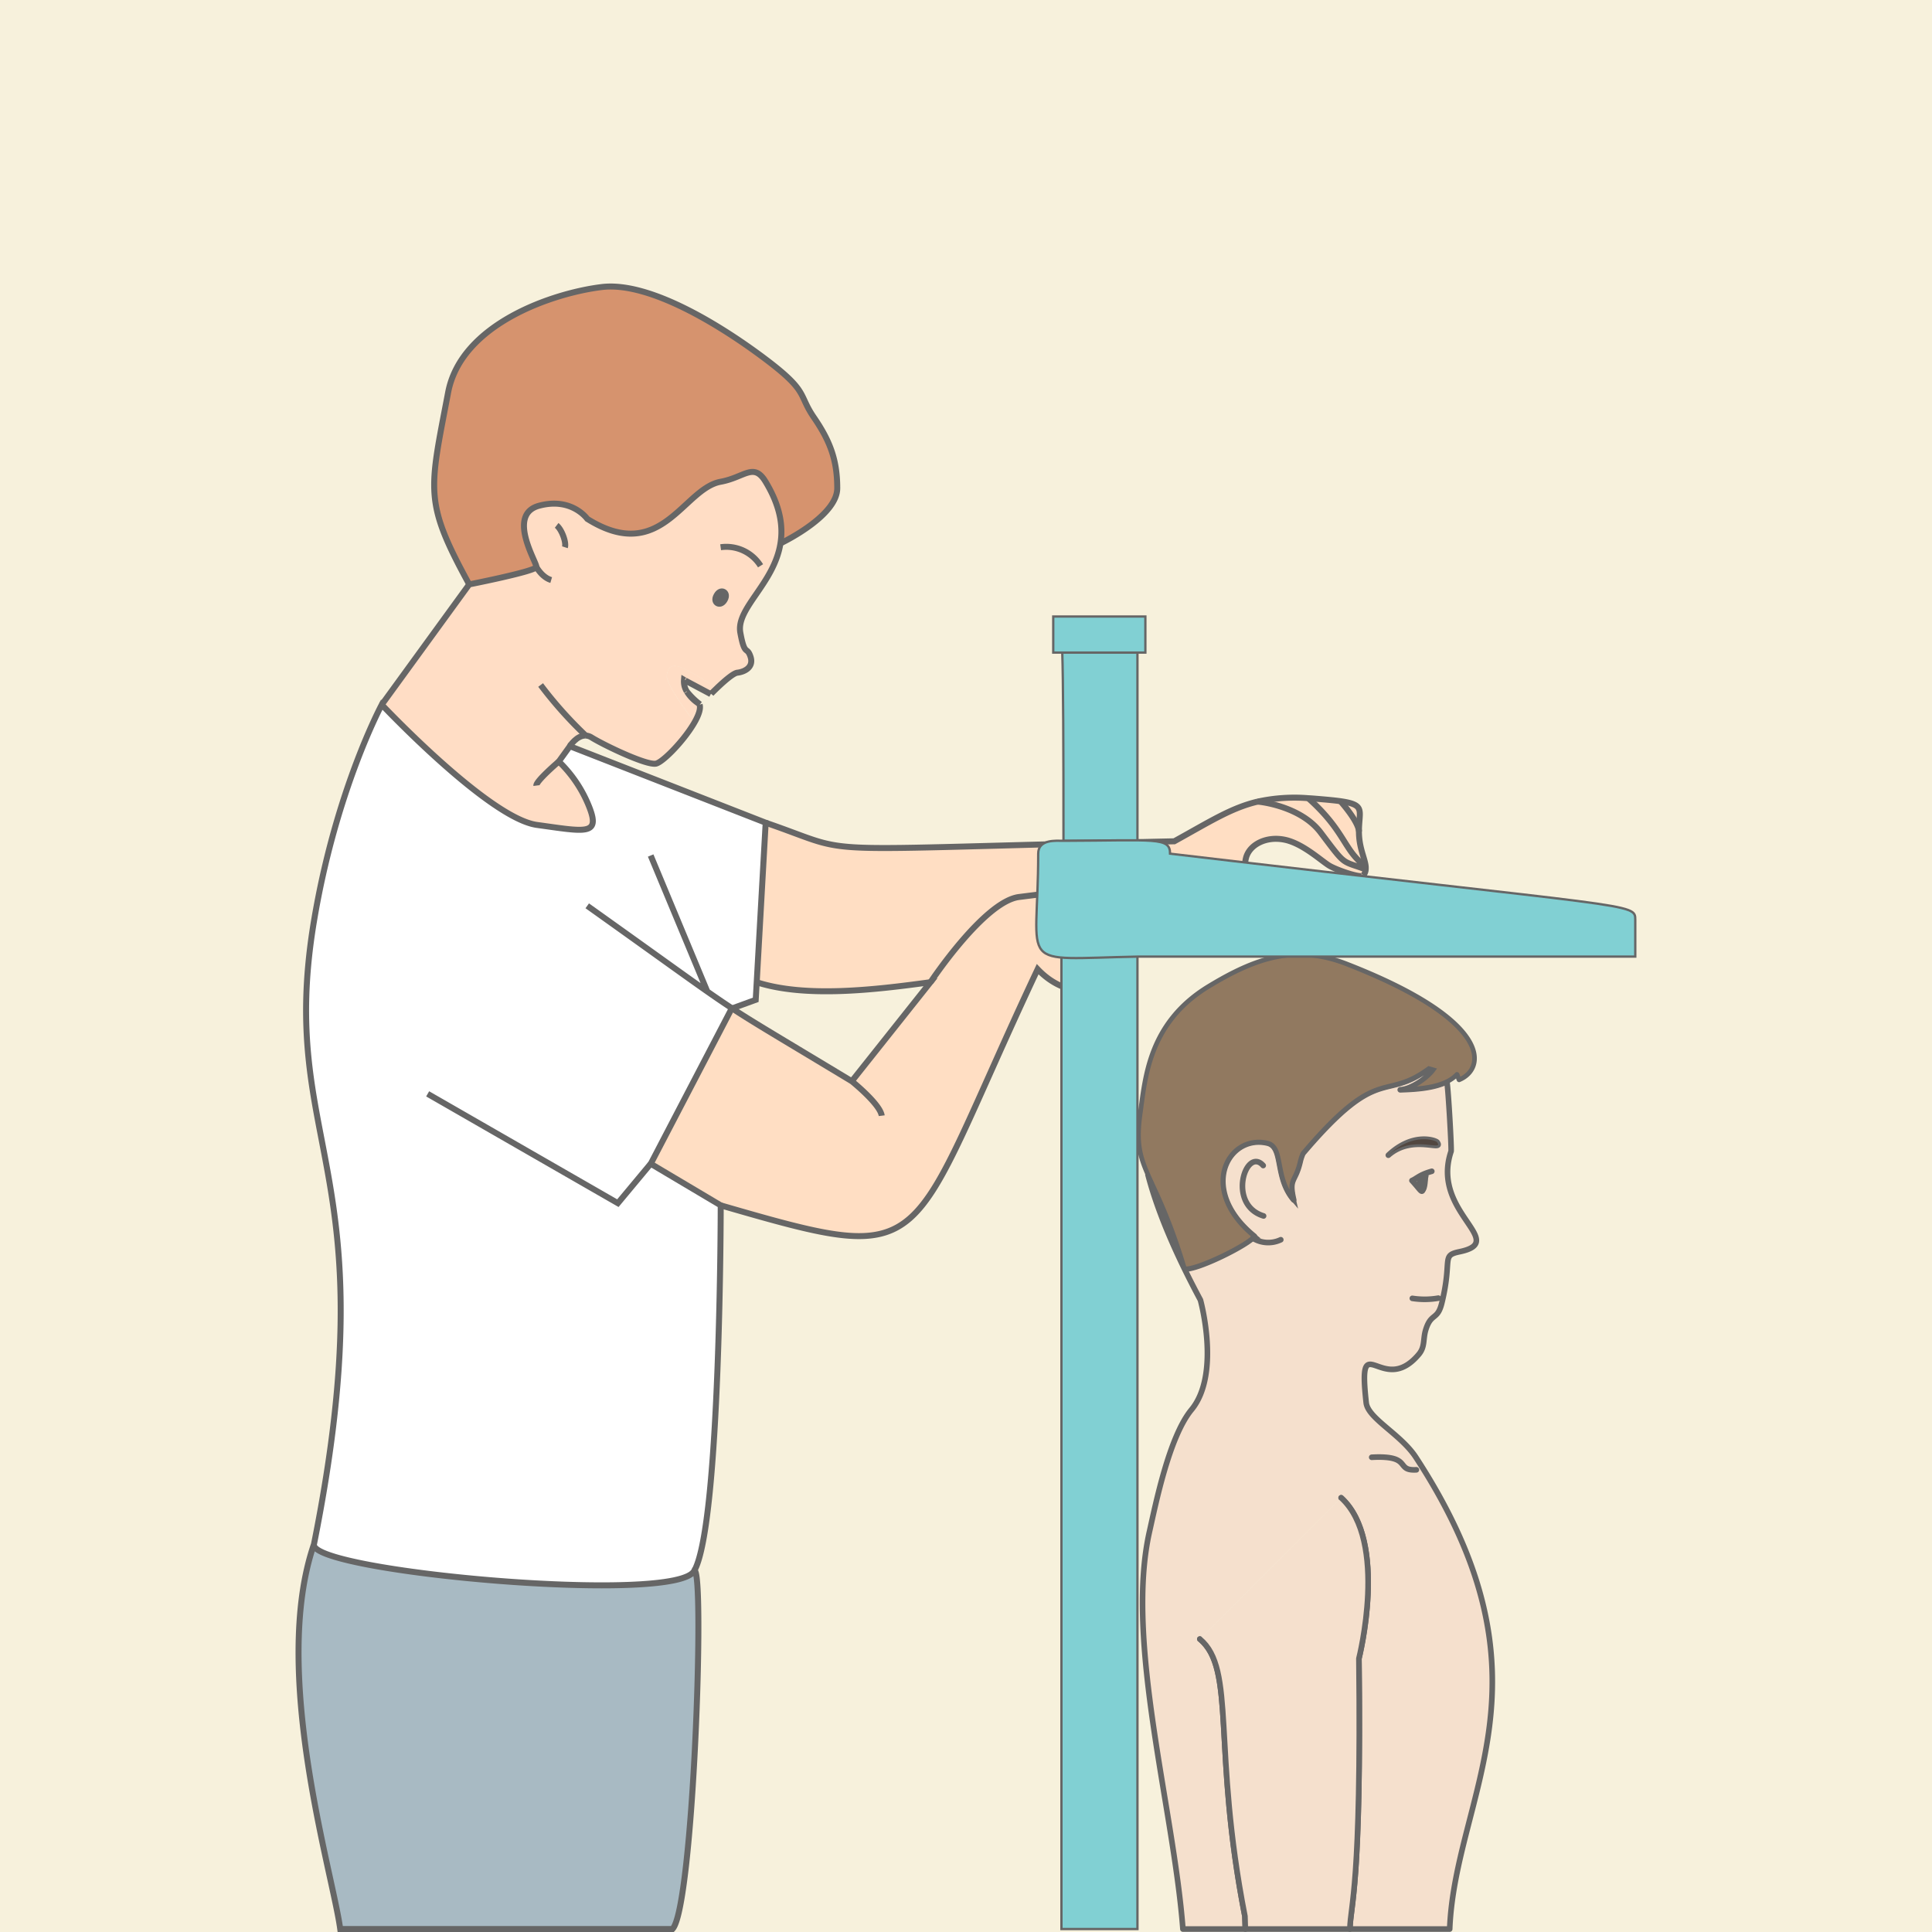 <svg xmlns="http://www.w3.org/2000/svg" viewBox="0 0 700 700"><path fill="#f7f1dc" d="M0 0h700v700H0z"/><path d="M456.26 331.79c7.76-5.7-2.59-9.71-2.59-9.71V322c6.14.66 10.6 1.22 14 1.81 0 0 9.62 5 1.16 9.41-4.62-.64-8.76-1.11-12.57-1.43z" fill="#ffdec3"/><path d="M468.82 333.18c8.46-4.42-1.16-9.41-1.16-9.41a31.06 31.06 0 018 2.22 25.4 25.4 0 016.13 4.45c-1.73 2.37-2.88 4.1-2.88 4.1-3.59-.54-6.91-.96-10.09-1.36z" fill="#ffdec3"/><path d="M274.14 355.87l3.25-57.79c35.47 12.16 8.84 9.75 148.07 6.74 12.9-7.11 20.57-12.09 30.18-14.37.85 0 15.64 1.61 22.87 11.21 9.29 12.29 7.25 10 16.31 13.33a4 4 0 01-.82 2.16.25.25 0 01-.11.12c-1.19.83-9.34-2-12.09-3.53s-9.62-8.13-16.36-9.51-12.83 1.77-14.03 6.77 2.58 4.16 6.74 6.13c7.2 3.39 26.77-5.56 28.71 7l-1.58 1.87s-8.49.23-9.58 0a31.06 31.06 0 00-8-2.22c-3.38-.59-7.84-1.15-14-1.81-6.4-.67-14.66-1.45-25.43-2.48-8.33-.79-46.35 3.95-59 5.54s-32.08 30.85-32.08 30.85c-20.19 2.76-45.33 5.74-63.05-.01z" fill="#ffdec3"/><path d="M247.83 246.36a6.84 6.84 0 001 4.18 7.36 7.36 0 01-1.21-2.36c-.43-1.8-.55-2.18.21-1.82z" fill="#fff"/><path d="M494.85 314c-8.1-5.85-7.28-12.65-20.86-24.77.84.05 1.69.1 2.57.18 3.88.31 6.84.59 9.1.9 0 0 6.44 7.14 6.74 11 0 5.9 2.19 9.69 2.45 12.69z" fill="#ffdec3"/><path d="M263.5 217.91c2.29-4-2.51-6.73-4.8-2.77s2.51 6.75 4.8 2.77zm-68.94 81c-17.42-2.39-56.24-43.58-56.24-43.58L170 211.74s24.13-4.75 24.34-6.33-10.87-19 1-22.18 17.44 4.77 17.44 4.77c26.79 16.76 34.76-11 48.32-13.45 8.71-1.6 12-7.14 16.29 0 5.32 8.79 6.41 16.1 5.38 22.36-2.35 14.59-16.14 23.49-14.54 32.3s2.37 4.75 3.69 8.7-2.37 5.56-4.75 5.82c-1.5.16-4.93 3.21-7.27 5.44-10.34-5.72-17.38-11.93-18.31-4.42-.4 3.17 8.88 15.38 8.88 15.38l3.09-4.49c1 5.51-12.62 20.61-16 21.09-3.7.53-19-6.86-23.24-9.51a4.28 4.28 0 00-2.13-.68c-3.26-.1-5.78 3.86-5.78 3.86l-4 5.55a46.68 46.68 0 0111.09 16.63c4.04 10.26-1.5 8.68-18.94 6.31z" fill="#ffddc5"/><path d="M257.65 251.38c.28-.31 1.15-1.18 2.25-2.24l.67.37c-1.91 1.24-2.32 1.88-2.92 1.87z" fill="#ffddc5"/><path d="M235.75 421.66l29.31-56.24.2-.07c8.68 5.68 17.52 10.79 43.37 26.4l28.51-35.88s19.42-29.27 32.08-30.87 50.7-6.33 59-5.54c10.77 1 19 1.81 25.43 2.48v.12s10.35 4 2.59 9.71c-21.84-1.86-33 1.24-62.08 15 0 0 15.3 3.16 4 12.31-9.21 1-16.48-1.94-22.19-8-48.78 103.71-36.17 108.41-114.87 85.64z" fill="#ffdec3"/><path d="M241.59 244.72c.93-7.51 8-1.3 18.31 4.42-1.1 1.06-2 1.93-2.25 2.24-.74 0-1.77-1.07-6.33-3.2l-.23-.12-2.84-1.5-.2-.1-.22-.13c-.76-.37-.64 0-.19 1.82a7.36 7.36 0 001.21 2.36.15.15 0 01.05.07 13.83 13.83 0 004.73 4.6.45.45 0 00.14.1l-.21.3-3.09 4.49s-9.28-12.18-8.88-15.35z" fill="#ffddc5"/><path d="M494.85 314a8.68 8.68 0 010 1c-9.06-3.32-7-1-16.31-13.33-7.23-9.6-22-11.18-22.87-11.21A62.33 62.33 0 01474 289.2c13.57 12.12 12.75 18.92 20.85 24.8zm-9.19-23.72c9.31 1.32 6.74 3.33 6.74 11-.3-3.86-6.74-11-6.74-11z" fill="#ffdec3"/><path d="M294.9 151.27c5.8 8.46 8.45 15.32 8.45 25.62 0 9.83-18.86 19.16-20.58 20 1-6.26-.06-13.57-5.38-22.36-4.32-7.14-7.58-1.6-16.29 0-13.56 2.47-21.53 30.2-48.32 13.47 0 0-5.54-7.91-17.43-4.74s-.79 20.6-1 22.18-24.35 6.3-24.35 6.3c-16.49-30.15-14.44-33.66-7.65-69.45 4.75-25.08 38.28-36.17 55.71-38.28s43.56 14.26 59.33 26.14 11.7 12.68 17.51 21.12z" fill="#d6936e"/><path d="M265.26 365.35l-.2.07-29.31 56.24 25.35 15.06s0 114.86-9.51 132.28c-5.67 12.64-139.84.44-137.83-9.51 27.44-137.21-13.62-144 0-225.75 7.91-47.53 24.56-78.43 24.56-78.43s38.82 41.19 56.24 43.58 23 3.95 19-6.35a46.68 46.68 0 00-11.09-16.63l4-5.55 70.95 27.72-3.25 57.79-.36 6.38z" fill="#fff"/><path d="M258.7 215.14c2.29-4 7.09-1.19 4.8 2.77s-7.1 1.21-4.8-2.77z" fill="#666"/><path d="M257.65 251.38l-.12.11-6.44-3.43.23.12c4.56 2.13 5.59 3.17 6.33 3.2z" fill="#fff"/><path d="M251.59 569c3.85 0-.37 122-7.92 129.91h-120.4c-2.78-20.59-25.35-93.46-9.51-139.42-2.01 9.95 132.16 22.15 137.83 9.51z" fill="#a8bac3"/><path d="M248.9 250.61a27.34 27.34 0 004.73 4.6 13.83 13.83 0 01-4.73-4.6zm-.65-4.05l2.84 1.5c-1.33-.62-2.24-1.16-2.84-1.5zm-.42-.23l.22.13a1.07 1.07 0 00-.22-.1z" fill="#ffddc5"/><path d="M113.76 559.49c-15.84 46 6.73 118.83 9.51 139.42h120.4C251.22 691 255.44 569 251.59 569c-5.67 12.64-139.84.44-137.83-9.51zm0 0c27.44-137.21-13.62-144 0-225.75 7.91-47.53 24.56-78.43 24.56-78.43s38.82 41.19 56.24 43.58 23 3.95 19-6.35a46.68 46.68 0 00-11.09-16.63l4-5.55 70.95 27.72-3.25 57.79-.36 6.38-8.52 3.1-.2.07-29.31 56.24 25.35 15.06s0 114.86-9.51 132.28" fill="none" stroke="#666" stroke-miterlimit="10" stroke-width="2.17"/><path fill="none" stroke="#666" stroke-miterlimit="10" stroke-width="2.17" d="M235.75 421.66l-11.88 14.27-68.92-39.61m80.8-86.35l20.47 49.15m199.42-68.67c-9.61 2.28-17.28 7.26-30.18 14.37-139.23 3-112.6 5.42-148.07-6.74M494 317.15a4 4 0 00.82-2.16 8.68 8.68 0 000-1c-.26-3-2.45-6.76-2.45-12.71 0-7.65 2.57-9.66-6.74-11-2.26-.31-5.22-.59-9.1-.9-.88-.08-1.73-.13-2.57-.18a62.33 62.33 0 00-18.32 1.25m37.68 27.49a4.53 4.53 0 00.6-.67m-7.06 6.81l.58-.66m-89.29 35.7c11.33-9.15-4-12.31-4-12.31 29.05-13.78 40.24-16.88 62.08-15 3.81.32 7.95.79 12.56 1.39 3.14.4 6.5.86 10.13 1.36 0 0 1.15-1.73 2.88-4.1 1-1.35 2.18-2.91 3.45-4.47M261.1 436.72c78.7 22.77 66.09 18.07 114.86-85.56 5.71 6 13 8.92 22.19 8m-124.02-3.29h0c17.72 5.75 42.83 2.77 63 0l-28.51 35.88c-25.85-15.61-34.69-20.72-43.37-26.4-9.75-6.39-19.29-13.52-52.48-37.16m95.86 63.56s10.3 8.27 10.83 12.49"/><path d="M467.66 323.77s9.62 5 1.16 9.41l-.16.09m-14.99-11.19s10.35 4 2.59 9.71l-.27.2M212.22 266.5c-3.26-.1-5.78 3.86-5.78 3.86" fill="none" stroke="#666" stroke-miterlimit="10" stroke-width="2.17"/><path d="M253.49 255.31a2.64 2.64 0 01.07.3c1 5.51-12.62 20.61-16 21.09-3.7.53-19-6.86-23.24-9.51a4.28 4.28 0 00-2.13-.68m-73.87-11.2L170 211.74s24.13-4.75 24.34-6.33-10.87-19 1-22.18 17.44 4.77 17.44 4.77c26.79 16.76 34.76-11 48.32-13.45 8.71-1.6 12-7.14 16.29 0 5.32 8.79 6.41 16.1 5.38 22.36-2.35 14.59-16.14 23.49-14.54 32.3s2.37 4.75 3.69 8.7-2.37 5.56-4.75 5.82c-1.5.16-4.93 3.21-7.27 5.44-1.1 1.06-2 1.93-2.25 2.24m-55.17 24.5s-8.35 7.12-8.14 8.72" fill="none" stroke="#666" stroke-miterlimit="10" stroke-width="2.17"/><path d="M212.23 266.51h0a148.34 148.34 0 01-16.35-18.32m5.8-57.83c1.8 1.38 3.58 6.13 3 7.92m-10.34 7.13s2 3.76 5.37 4.75m75.85-5.16a14.63 14.63 0 00-14.46-6.73M475.7 326c1.09.21 9.58 0 9.58 0l1.58-1.89c-1.94-12.55-21.51-3.6-28.71-7-4.16-2-7.93-1.18-6.74-6.13s7.33-8.12 14.06-6.73 13.51 7.91 16.36 9.51 10.9 4.36 12.09 3.53a.25.25 0 00.11-.12M475.6 326h.08m-20.04-35.55h0c.85 0 15.64 1.61 22.87 11.21 9.29 12.29 7.25 10 16.31 13.33M474 289.2c13.58 12.12 12.76 18.92 20.86 24.77m-9.2-23.69s6.44 7.14 6.74 11m-243.5-50.67a27.34 27.34 0 004.73 4.6m-4.73-4.6a13.83 13.83 0 004.73 4.6m-5.58-8.75l-.22-.13v0a6.84 6.84 0 001 4.18m8.7.98l-6.44-3.43-2.84-1.5" fill="none" stroke="#666" stroke-miterlimit="10" stroke-width="2.17"/><path d="M282.64 196.94l.13-.06c1.72-.83 20.58-10.16 20.58-20 0-10.3-2.65-17.16-8.45-25.62s-1.76-9.24-17.51-21.12-41.91-28.25-59.33-26.14-51 13.2-55.71 38.28c-6.79 35.79-8.84 39.3 7.65 69.45m167.14 144.14s19.42-29.27 32.08-30.87 50.7-6.33 59-5.54c10.77 1 19 1.81 25.43 2.48 6.14.66 10.6 1.22 14 1.81a31.06 31.06 0 018 2.22h0a25.4 25.4 0 016.13 4.45" fill="none" stroke="#666" stroke-miterlimit="10" stroke-width="2.17"/><path d="M415.68 387.68c-3 8.16-3.48 22.33-2.57 15.87a123.9 123.9 0 012.57-15.87z" fill="#f5e0cd"/><path d="M485.93 542.68c17.24 15.72 6.43 58.25 6.43 58.25.95 83.07-3.09 89.1-3.26 98h36.15c2-49.25 40.54-90.06-12.25-170.92-5.49-8.41-17.35-14.06-18-19.77-3.18-28.52 5.72-1.62 19.07-17.55 2.33-2.78 1.44-5.48 2.52-8.93 1.94-6.22 4.24-3.26 5.8-9.61 3.93-16-.39-17.2 6.47-18.63 18-3.76-10.58-14.31-3.11-36.35.24-.7-1-22.58-1.52-25.27-4.89 2.43-11.77 2.79-16.89 2.95 3.84-.15 9.66-4.13 11.92-7.22l-1.58-.46C501.12 399.3 500 385 472.07 417.92a16.4 16.4 0 00-1 3c-1.81 7.76-4.22 5.75-2.34 13.82-7-8.26-3.49-19.16-9.52-20.58-14.36-3.37-25.43 16.93-4.72 33.76-2.14 3.07-21.06 12.44-25.31 11.8-5.52-18.37-10.25-27.23-13.24-34.06 3.64 13.9 10.35 29.2 19 45.36 0 0 7.45 26.81-3.24 39.74-8.09 9.78-13 34.3-15.21 44.1-9 39.79 8.74 100.28 12.1 144.07h22.61c0-1.45-.08-3-.14-4.62-11.89-60.75-3.19-89.54-16.34-100.44m80.19-162.73a4.08 4.08 0 01.56-5.15c1.29-1.12.44 6.53-.56 5.14zm5.79-17.28c2.56 3.65-8.82-3.05-17.68 4.69 8.98-8.48 17.23-5.35 17.68-4.7z" fill="#f5e0cd" stroke="#666" stroke-linecap="round" stroke-linejoin="round" stroke-width="2.03"/><path d="M515.47 426a4.08 4.08 0 00-.56 5.15c1 1.37 1.85-6.28.56-5.15z" fill="#666"/><path d="M520.7 413.85c-.45-.65-8.69-3.78-17.68 4.69 8.86-7.74 20.24-1.04 17.68-4.69z" fill="#524740"/><path d="M454.48 447.91c-20.71-16.83-9.64-37.13 4.72-33.76 6 1.42 2.5 12.32 9.52 20.58-1.88-8.07.53-6.06 2.34-13.82a16.4 16.4 0 011-3C500 385 501.12 399.3 517.7 387.16l1.58.46c-2.26 3.09-8.08 7.07-11.92 7.22 6.49-.21 16.09-.74 20.51-5.55.15-.19.68 2.1.8 1.95 9.66-3.95 12.57-21.24-40.79-42-18.5-7.19-33-2.17-49.95 8.12-21.84 13.24-23 33.37-24.82 46.16-2.91 20.73 5 19.36 16.06 56.16 4.25.67 23.17-8.68 25.31-11.77z" fill="#917960" stroke="#666" stroke-miterlimit="10" stroke-width="1.68"/><path d="M434.72 593.86c13.15 10.9 4.45 39.69 16.34 100.44.06 1.64.1 3.17.14 4.62h37.9c.17-8.89 4.21-14.92 3.26-98 0 0 10.81-42.53-6.43-58.25" fill="#f5e0cd" stroke="#666" stroke-linecap="round" stroke-linejoin="round" stroke-width="2.03"/><path d="M384.58 343.68v355.24h27.54V343.29c-12.91.25-22.05.78-27.54.39zm27.54-39.18v-68.07h-27.24c.33 9.89.45 33.82.44 68.25 12.45-.04 20.98-.25 26.8-.18z" fill="#81d0d3" stroke="#666" stroke-miterlimit="10" stroke-width=".84"/><path d="M412.12 346.6h180.37v-13.3c0-6.27.55-4-168.55-24 0-6.09-5.41-4.77-38.62-4.66-2.52 0-9.16-.71-9.16 4.66 0 42.47-8.74 38.16 35.96 37.3zm-30.51-123.23h33.38v13.07h-33.38z" fill="#81d0d3" stroke="#666" stroke-miterlimit="10" stroke-width=".84"/><path d="M464.05 449.18a10.59 10.59 0 01-10.08-.54m62.61-22.58c-1.66 7.41-.32 6.74-5 1.68 1.75-.74 2.66-2.08 7.18-3.36" fill="none" stroke="#666" stroke-linecap="round" stroke-linejoin="round" stroke-width="2.03"/><path d="M515.55 431.13a4.09 4.09 0 01.57-5.15c1.28-1.11.44 6.54-.57 5.15z" fill="#666" stroke="#666" stroke-linecap="round" stroke-linejoin="round" stroke-width="1.15" fill-rule="evenodd"/><path d="M511.72 470.42a29 29 0 009.42-.08m-63.32-29.78c-13.41-4.11-6.38-25.31-.14-18.27M497 528c15-.8 8.3 5 16.18 4.54" fill="none" stroke="#666" stroke-linecap="round" stroke-linejoin="round" stroke-width="2.03"/></svg>